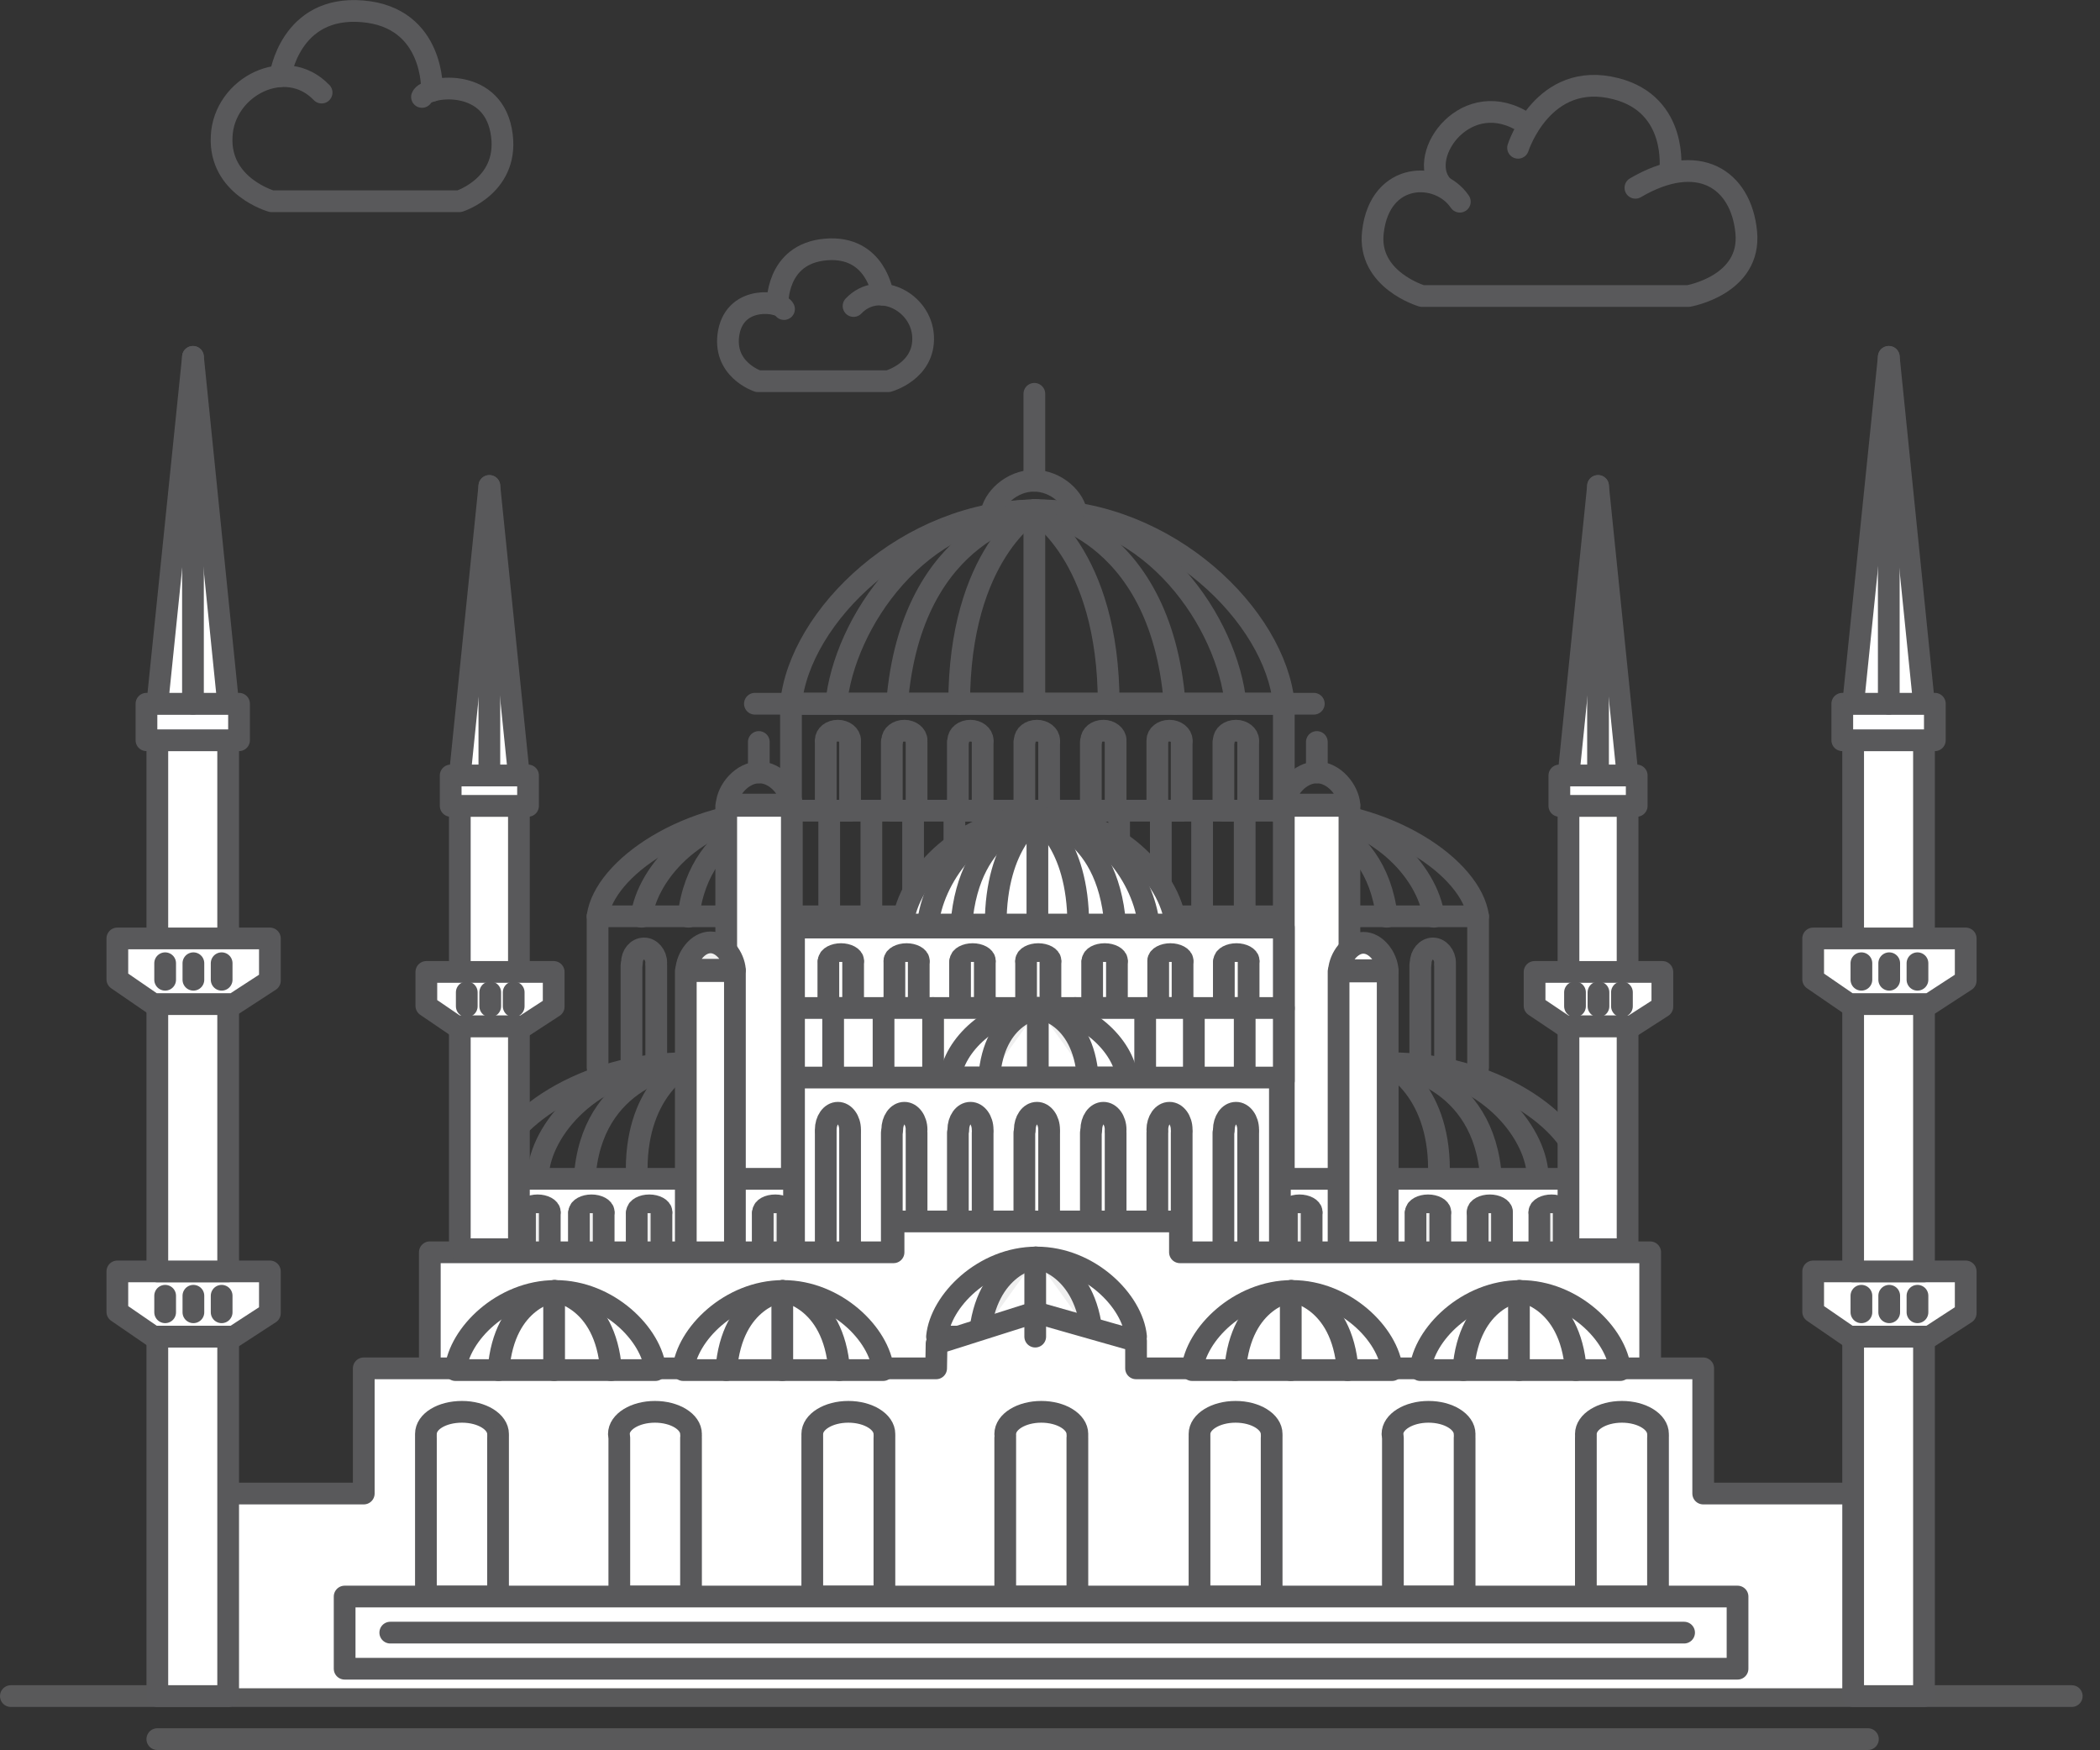 <?xml version="1.0" encoding="utf-8"?>
<!-- Generator: Adobe Illustrator 19.1.0, SVG Export Plug-In . SVG Version: 6.00 Build 0)  -->
<svg version="1.1" xmlns="http://www.w3.org/2000/svg" xmlns:xlink="http://www.w3.org/1999/xlink" x="0px" y="0px"
	 viewBox="0 0 483.2 402.6" style="enable-background:new 0 0 483.2 402.6;" xml:space="preserve">
<rect x="0" y="0" width="483.2" height="402.6" fill="#333333" stroke="none"/>
<style type="text/css">
	.st0{fill:#EDEDED;}
	.st1{fill:#59595A;}
	.st2{fill:none;stroke:#59595B;stroke-width:5;stroke-linejoin:round;stroke-miterlimit:10;}
	.st3{fill:none;stroke:#59595B;stroke-width:4.146;stroke-linejoin:round;stroke-miterlimit:10;}
	.st4{fill:#F6F5F5;}
	.st5{fill:#59595B;}
	.st6{fill:none;stroke:#59595B;stroke-width:4.087;stroke-linecap:round;stroke-linejoin:round;stroke-miterlimit:10;}
	.st7{fill:none;stroke:#59595B;stroke-width:5;stroke-linecap:round;stroke-linejoin:round;stroke-miterlimit:10;}
	.st8{fill:#EFEFEF;stroke:#59595B;stroke-width:5;stroke-linecap:round;stroke-linejoin:round;stroke-miterlimit:10;}
	.st9{fill:#EDECED;}
	.st10{fill:none;stroke:#5A5B5B;stroke-width:5;stroke-miterlimit:10;}
	.st11{fill:none;stroke:#5A5B5C;stroke-width:5;stroke-linecap:round;stroke-linejoin:round;stroke-miterlimit:10;}
	.st12{fill:#EDECED;stroke:#5A5B5C;stroke-width:5;stroke-linecap:round;stroke-linejoin:round;stroke-miterlimit:10;}
	.st13{fill:#5A5B5C;stroke:#5A5B5C;stroke-width:5;stroke-linecap:round;stroke-linejoin:round;stroke-miterlimit:10;}
	.st14{fill:none;stroke:#5A5B5B;stroke-width:5;stroke-linecap:round;stroke-linejoin:round;stroke-miterlimit:10;}
	.st15{fill:#F0EFEF;stroke:#5A5B5B;stroke-width:5;stroke-linecap:round;stroke-linejoin:round;stroke-miterlimit:10;}
	.st16{fill:#E8E8E8;stroke:#5A5B5C;stroke-width:5;stroke-linecap:round;stroke-linejoin:round;stroke-miterlimit:10;}
	.st17{fill:#FFFFFF;stroke:#5A5B5B;stroke-width:5;stroke-linecap:round;stroke-linejoin:round;stroke-miterlimit:10;}
	.st18{fill:#EFEFEF;stroke:#59595A;stroke-width:5;stroke-linecap:round;stroke-linejoin:round;stroke-miterlimit:10;}
	.st19{fill:none;stroke:#59595A;stroke-width:5;stroke-miterlimit:10;}
	.st20{fill:none;stroke:#59595A;stroke-width:5;stroke-linecap:round;stroke-miterlimit:10;}
	.st21{fill:none;stroke:#59595A;stroke-width:5;stroke-linejoin:round;stroke-miterlimit:10;}
	.st22{fill:none;stroke:#59595A;stroke-width:4.539;stroke-miterlimit:10;}
	.st23{fill:none;stroke:#59595A;stroke-width:4.135;stroke-miterlimit:10;}
	.st24{fill:none;stroke:#59595A;stroke-width:3.98;stroke-miterlimit:10;}
	.st25{fill:none;stroke:#58595B;stroke-width:5;stroke-miterlimit:10;}
	.st26{fill:none;stroke:#58595B;stroke-width:5;stroke-linejoin:round;stroke-miterlimit:10;}
	.st27{fill:none;stroke:#58595B;stroke-width:5;stroke-linecap:round;stroke-linejoin:round;stroke-miterlimit:10;}
	.st28{fill:none;stroke:#59595B;stroke-width:4.205;stroke-linecap:round;stroke-linejoin:round;stroke-miterlimit:10;}
	.st29{fill:none;stroke:#59595B;stroke-width:5;stroke-miterlimit:10;}
	.st30{fill:#EDECEC;stroke:#59595B;stroke-width:5;stroke-linecap:round;stroke-linejoin:round;stroke-miterlimit:10;}
	.st31{fill:#EDEDED;stroke:#59595A;stroke-width:5;stroke-miterlimit:10;}
	.st32{fill:#EDEDED;stroke:#59595B;stroke-width:5;stroke-linecap:round;stroke-linejoin:round;stroke-miterlimit:10;}
	.st33{fill:none;stroke:#59595A;stroke-width:5;stroke-linecap:round;stroke-linejoin:round;stroke-miterlimit:10;}
	.st34{fill:#58595B;}
	.st35{fill:#59595A;stroke:#EDEDED;stroke-width:3;stroke-miterlimit:10;}
	.st36{fill:#59595A;stroke:#EDEDED;stroke-miterlimit:10;}
	.st37{fill:#EFEFEF;stroke:#59595A;stroke-width:5;stroke-linecap:round;stroke-miterlimit:10;}
	.st38{fill:#EDEDED;stroke:#59595A;stroke-width:5;stroke-linecap:round;stroke-linejoin:round;stroke-miterlimit:10;}
	.st39{fill-rule:evenodd;clip-rule:evenodd;fill:#59595B;}
	
		.st40{fill-rule:evenodd;clip-rule:evenodd;fill:none;stroke:#59595B;stroke-width:5;stroke-linecap:round;stroke-linejoin:round;stroke-miterlimit:10;}
	.st41{fill:none;stroke:#5A5B5C;stroke-width:4.146;stroke-linejoin:round;stroke-miterlimit:10;}
	.st42{fill:none;stroke:#5A5B5B;stroke-width:4.539;stroke-miterlimit:10;}
	.st43{fill:none;stroke:#5A5B5B;stroke-width:4.135;stroke-miterlimit:10;}
	.st44{fill:none;stroke:#5A5B5B;stroke-width:3.98;stroke-miterlimit:10;}
	.st45{fill:none;stroke:#5A5B5C;stroke-width:4;stroke-linecap:round;stroke-linejoin:round;stroke-miterlimit:10;}
	.st46{fill:none;stroke:#595A5C;stroke-width:5;stroke-linecap:round;stroke-linejoin:round;stroke-miterlimit:10;}
	.st47{fill:#5A5B5C;}
	.st48{fill:none;stroke:#595A5C;stroke-width:5;stroke-linejoin:round;stroke-miterlimit:10;}
	.st49{fill:none;stroke:#5A5B5B;stroke-width:5;stroke-linecap:round;stroke-miterlimit:10;}
	.st50{fill:#5A5B5B;}
	.st51{fill:#5A5B5C;stroke:#5A5B5C;stroke-miterlimit:10;}
	.st52{fill:#595A5C;}
	.st53{fill:#EDECED;stroke:#5A5B5B;stroke-width:5;stroke-miterlimit:10;}
	.st54{fill:#FFFFFF;stroke:#5A5B5B;stroke-width:5;stroke-miterlimit:10;}
	.st55{fill:#FFFFFF;stroke:#5A5B5C;stroke-width:5;stroke-linecap:round;stroke-linejoin:round;stroke-miterlimit:10;}
	.st56{fill:#FFFFFF;stroke:#59595B;stroke-width:5;stroke-linecap:round;stroke-linejoin:round;stroke-miterlimit:10;}
	.st57{fill:#FFFFFF;stroke:#59595A;stroke-width:5;stroke-linecap:round;stroke-linejoin:round;stroke-miterlimit:10;}
	.st58{fill:#FFFFFF;stroke:#59595A;stroke-width:5;stroke-miterlimit:10;}
	.st59{fill:none;stroke:#59595B;stroke-width:3.857;stroke-linejoin:round;stroke-miterlimit:10;}
	.st60{fill:#EDEDED;stroke:#59595B;stroke-width:5;stroke-miterlimit:10;}
	.st61{fill:none;stroke:#59595B;stroke-width:5;stroke-linecap:round;stroke-miterlimit:10;}
	.st62{fill:#59595B;stroke:#59595A;stroke-width:5;stroke-linecap:round;stroke-linejoin:round;stroke-miterlimit:10;}
	.st63{fill:#FFFFFF;stroke:#59595B;stroke-width:5;stroke-miterlimit:10;}
	.st64{fill:#EAEAEA;stroke:#59595A;stroke-width:5;stroke-linecap:round;stroke-linejoin:round;stroke-miterlimit:10;}
	.st65{fill:#EAEAEA;stroke:#59595A;stroke-width:5;stroke-linecap:round;stroke-miterlimit:10;}
</style>
<g id="Background">
</g>
<g id="_x23_Tower_x5F_Bridge">
</g>
<g id="_x23_Washington_x5F_Mountain">
</g>
<g id="_x23_London_x5F_Eye">
</g>
<g id="_x23_Eiffel_x5F_Tower">
	<g id="New_Symbol">
	</g>
</g>
<g id="_x23_Forbidden_x5F_City">
</g>
<g id="_x23_Sydney_x5F_Opera_x5F_House">
</g>
<g id="_x23_Space_x5F_Needle">
</g>
<g id="_x23_Pyramid">
</g>
<g id="_x23_The_x5F_Pantheon">
</g>
<g id="_x23_Emirates_x5F_Towers">
</g>
<g id="_x23_China_x5F_wall">
	<g id="_x23_Empire_x5F_State_x5F_Building">
	</g>
	<g>
		<g>
			<line class="st20" x1="476.7" y1="390.2" x2="2.5" y2="390.2"/>
			<line class="st20" x1="429.8" y1="400.1" x2="36.2" y2="400.1"/>
		</g>
		<g>
			<path class="st7" d="M241.4,170.3c0-1.2-1.3-2.2-2.8-2.2c-1.6,0-2.8,1-2.8,2.2"/>
			<polyline class="st7" points="241.4,170.7 241.4,186.5 235.7,186.5 235.7,170.7 			"/>
		</g>
		<g>
			<path class="st7" d="M226.1,170.3c0-1.2-1.3-2.2-2.8-2.2c-1.6,0-2.8,1-2.8,2.2"/>
			<polyline class="st7" points="226.1,170.7 226.1,186.5 220.4,186.5 220.4,170.7 			"/>
		</g>
		<g>
			<path class="st7" d="M210.9,170.3c0-1.2-1.3-2.2-2.8-2.2c-1.6,0-2.8,1-2.8,2.2"/>
			<polyline class="st7" points="210.9,170.7 210.9,186.5 205.2,186.5 205.2,170.7 			"/>
		</g>
		<g>
			<path class="st7" d="M195.6,170.3c0-1.2-1.3-2.2-2.8-2.2c-1.6,0-2.8,1-2.8,2.2"/>
			<polyline class="st7" points="195.6,170.7 195.6,186.5 190,186.5 190,170.7 			"/>
		</g>
		<g>
			<path class="st7" d="M287.2,170.3c0-1.2-1.3-2.2-2.8-2.2c-1.6,0-2.8,1-2.8,2.2"/>
			<polyline class="st7" points="287.2,170.7 287.2,186.5 281.5,186.5 281.5,170.7 			"/>
		</g>
		<g>
			<path class="st7" d="M271.9,170.3c0-1.2-1.3-2.2-2.8-2.2c-1.6,0-2.8,1-2.8,2.2"/>
			<polyline class="st7" points="271.9,170.7 271.9,186.5 266.3,186.5 266.3,170.7 			"/>
		</g>
		<g>
			<path class="st7" d="M256.7,170.3c0-1.2-1.3-2.2-2.8-2.2c-1.6,0-2.8,1-2.8,2.2"/>
			<polyline class="st7" points="256.7,170.7 256.7,186.5 251,186.5 251,170.7 			"/>
		</g>
		<g>
			<path class="st7" d="M332.5,221.5c0-1.8-1.3-3.3-2.8-3.3s-2.8,1.5-2.8,3.3"/>
			<polyline class="st7" points="332.5,222.1 332.5,245.6 326.8,245.6 326.8,222.1 			"/>
		</g>
		<g>
			<path class="st7" d="M317.2,221.5c0-1.8-1.3-3.3-2.8-3.3c-1.6,0-2.8,1.5-2.8,3.3"/>
			<polyline class="st7" points="317.2,222.1 317.2,245.6 311.6,245.6 311.6,222.1 			"/>
		</g>
		<g>
			<path class="st7" d="M302,221.5c0-1.8-1.3-3.3-2.8-3.3c-1.6,0-2.8,1.5-2.8,3.3"/>
			<polyline class="st7" points="302,222.1 302,245.6 296.3,245.6 296.3,222.1 			"/>
		</g>
		<g>
			<path class="st7" d="M181.5,221.5c0-1.8-1.3-3.3-2.8-3.3c-1.6,0-2.8,1.5-2.8,3.3"/>
			<polyline class="st7" points="181.5,222.1 181.5,245.6 175.8,245.6 175.8,222.1 			"/>
		</g>
		<g>
			<path class="st7" d="M166.2,221.5c0-1.8-1.3-3.3-2.8-3.3c-1.6,0-2.8,1.5-2.8,3.3"/>
			<polyline class="st7" points="166.2,222.1 166.2,245.6 160.5,245.6 160.5,222.1 			"/>
		</g>
		<g>
			<path class="st7" d="M151,221.5c0-1.8-1.3-3.3-2.8-3.3c-1.6,0-2.8,1.5-2.8,3.3"/>
			<polyline class="st7" points="151,222.1 151,245.6 145.3,245.6 145.3,222.1 			"/>
		</g>
		<g>
			<path class="st7" d="M376.3,43.2c14.5-8.5,24.3-2,25.5,10.2c1.2,12.2-13.3,14.7-13.3,14.7h-61.3c0,0-12.6-3.7-11.3-14.7
				c1.6-14.1,15.2-14.1,20-7"/>
			<path class="st7" d="M331.7,42.6c-5.9-7,5.9-23.2,19.4-14.2"/>
			<path class="st7" d="M349.3,34c0,0,5.7-17.9,22.5-13.6c14.5,3.7,12.5,18.9,12.5,18.9"/>
		</g>
		<g>
			<path class="st7" d="M196.4,70.4c5.7-6,15.6-1,16,7c0.4,8-8,10.3-8,10.3h-30c0,0-8.3-2.7-6.7-11.3c1.7-8.7,12-7,12.7-5.3"/>
			<path class="st7" d="M203.1,67.8c0,0-1.5-11.4-13.1-10.4c-11.6,1-11.1,12.7-11.1,12.7"/>
		</g>
		<g>
			<path class="st7" d="M74,21.3c-8.2-8.6-22.5-1.4-23,10.1c-0.6,11.5,11.5,14.9,11.5,14.9h43.2c0,0,12-3.8,9.6-16.3
				c-2.4-12.5-17.3-10.1-18.2-7.7"/>
			<path class="st7" d="M64.5,17.5c0,0,2.2-16.3,18.9-14.9s16,18.3,16,18.3"/>
		</g>
		<path class="st7" d="M295.4,161.9c-1.9-20-26.6-44.5-56.7-44.5c-30.1,0-54.8,24.5-56.7,44.5H295.4z"/>
		<path class="st7" d="M182.2,185.1c-0.3-3.3-3.5-7.4-7.5-7.4c-4,0-7.3,4.1-7.5,7.4H182.2z"/>
		<path class="st7" d="M238.7,117.4c-27.5,0-44.5,26.3-46.3,44.5"/>
		<path class="st7" d="M238,117.4c27.5,0,44.5,26.3,46.3,44.5"/>
		<path class="st7" d="M247.7,118.3c-0.3-3.5-4.6-7.7-9.8-7.7s-9.4,4.2-9.8,7.7"/>
		<rect x="182" y="161.9" class="st7" width="113.4" height="24.6"/>
		<line class="st7" x1="173.7" y1="161.9" x2="302.3" y2="161.9"/>
		<line class="st7" x1="238" y1="90.6" x2="238" y2="110.6"/>
		<path class="st7" d="M238.7,117.4c0,0-29,3.4-32.3,44.5"/>
		<path class="st7" d="M238,117.4c0,0,29,3.4,32.3,44.5"/>
		<path class="st7" d="M220.7,161.9c0-34.6,17.3-44.5,17.3-44.5"/>
		<path class="st7" d="M255.1,161.9c0-34.6-17.3-44.5-17.3-44.5"/>
		<line class="st7" x1="238" y1="117.4" x2="238" y2="161.9"/>
		<g>
			<path class="st7" d="M340.1,210.8c-1.5-11-20.6-24.4-44-24.4"/>
			<path class="st7" d="M295.5,186.5c21.3,0,33.1,14.4,34.4,24.4"/>
			<path class="st7" d="M295.5,186.5c0,0,21,1.8,23.6,24.4"/>
			<path class="st7" d="M307.3,210.8c0-18.9-11.9-24.4-11.9-24.4"/>
			<line class="st7" x1="295.5" y1="186.5" x2="295.5" y2="210.8"/>
		</g>
		<g>
			<path class="st7" d="M363.8,269c-1.5-11-20.6-24.4-44-24.4"/>
			<path class="st7" d="M319.3,244.7c21.3,0,33.1,14.4,34.4,24.4"/>
			<path class="st7" d="M319.3,244.7c0,0,21,1.8,23.6,24.4"/>
			<path class="st7" d="M331.1,269c0-18.9-11.9-24.4-11.9-24.4"/>
			<line class="st7" x1="319.3" y1="244.7" x2="319.3" y2="269"/>
		</g>
		<g>
			<path class="st7" d="M113.8,269c1.5-11,20.6-24.4,44-24.4"/>
			<path class="st7" d="M158.3,244.7c-21.3,0-33.1,14.4-34.4,24.4"/>
			<path class="st7" d="M158.3,244.7c0,0-21,1.8-23.6,24.4"/>
			<path class="st7" d="M146.5,269c0-18.9,11.9-24.4,11.9-24.4"/>
			<line class="st7" x1="158.3" y1="244.7" x2="158.3" y2="269"/>
		</g>
		<g>
			<path class="st7" d="M137.5,210.8c1.5-11,20.6-24.4,44-24.4"/>
			<path class="st7" d="M182,186.5c-21.3,0-33.1,14.4-34.4,24.4"/>
			<path class="st7" d="M182,186.5c0,0-21,1.8-23.6,24.4"/>
			<path class="st7" d="M170.2,210.8c0-18.9,11.9-24.4,11.9-24.4"/>
			<line class="st7" x1="182" y1="186.5" x2="182" y2="210.8"/>
		</g>
		<polyline class="st7" points="137.5,245.6 137.5,210.8 340.1,210.8 340.1,245.6 		"/>
		<line class="st7" x1="238.8" y1="186.5" x2="238.8" y2="210.8"/>
		<line class="st7" x1="267.1" y1="186.5" x2="267.1" y2="210.8"/>
		<line class="st7" x1="276.6" y1="186.5" x2="276.6" y2="210.8"/>
		<line class="st7" x1="286.4" y1="186.5" x2="286.4" y2="210.8"/>
		<line class="st7" x1="247.7" y1="186.5" x2="247.7" y2="210.8"/>
		<line class="st7" x1="257.5" y1="186.5" x2="257.5" y2="210.8"/>
		<line class="st7" x1="210.1" y1="186.5" x2="210.1" y2="210.8"/>
		<line class="st7" x1="219.6" y1="186.5" x2="219.6" y2="210.8"/>
		<line class="st7" x1="229.4" y1="186.5" x2="229.4" y2="210.8"/>
		<line class="st7" x1="190.8" y1="186.5" x2="190.8" y2="210.8"/>
		<line class="st7" x1="200.5" y1="186.5" x2="200.5" y2="210.8"/>
		<rect x="253.5" y="271.2" class="st56" width="112.7" height="18.6"/>
		<g>
			<path class="st8" d="M282.2,278.8c0-0.8-1.3-1.5-2.8-1.5s-2.8,0.7-2.8,1.5"/>
			<polyline class="st8" points="282.2,279.1 282.2,289.7 276.5,289.7 276.5,279.1 			"/>
		</g>
		<g>
			<path class="st8" d="M267,278.8c0-0.8-1.3-1.5-2.8-1.5s-2.8,0.7-2.8,1.5"/>
			<polyline class="st8" points="267,279.1 267,289.7 261.4,289.7 261.4,279.1 			"/>
		</g>
		<g>
			<path class="st8" d="M359.8,278.8c0-0.8-1.3-1.5-2.8-1.5s-2.8,0.7-2.8,1.5"/>
			<polyline class="st8" points="359.8,279.1 359.8,289.7 354.2,289.7 354.2,279.1 			"/>
		</g>
		<g>
			<path class="st8" d="M345.6,278.8c0-0.8-1.3-1.5-2.8-1.5s-2.8,0.7-2.8,1.5"/>
			<polyline class="st8" points="345.6,279.1 345.6,289.7 340,289.7 340,279.1 			"/>
		</g>
		<g>
			<path class="st8" d="M331.4,278.8c0-0.8-1.3-1.5-2.8-1.5s-2.8,0.7-2.8,1.5"/>
			<polyline class="st8" points="331.4,279.1 331.4,289.7 325.7,289.7 325.7,279.1 			"/>
		</g>
		<g>
			<path class="st8" d="M301.8,278.8c0-0.8-1.3-1.5-2.8-1.5s-2.8,0.7-2.8,1.5"/>
			<polyline class="st8" points="301.8,279.1 301.8,289.7 296.1,289.7 296.1,279.1 			"/>
		</g>
		<rect x="114.8" y="271.2" class="st56" width="112.7" height="18.6"/>
		<g>
			<path class="st8" d="M181.2,278.8c0-0.8-1.3-1.5-2.8-1.5c-1.6,0-2.8,0.7-2.8,1.5"/>
			<polyline class="st8" points="181.2,279.1 181.2,289.7 175.5,289.7 175.5,279.1 			"/>
		</g>
		<g>
			<path class="st8" d="M152.2,278.8c0-0.8-1.3-1.5-2.8-1.5s-2.8,0.7-2.8,1.5"/>
			<polyline class="st8" points="152.2,279.1 152.2,289.7 146.5,289.7 146.5,279.1 			"/>
		</g>
		<g>
			<path class="st8" d="M138.9,278.8c0-0.8-1.3-1.5-2.8-1.5s-2.8,0.7-2.8,1.5"/>
			<polyline class="st8" points="138.9,279.1 138.9,289.7 133.2,289.7 133.2,279.1 			"/>
		</g>
		<g>
			<path class="st8" d="M126.5,278.8c0-0.8-1.3-1.5-2.8-1.5s-2.8,0.7-2.8,1.5"/>
			<polyline class="st8" points="126.5,279.1 126.5,289.7 120.8,289.7 120.8,279.1 			"/>
		</g>
		<g>
			<path class="st8" d="M218.4,278.8c0-0.8-1.3-1.5-2.8-1.5s-2.8,0.7-2.8,1.5"/>
			<polyline class="st8" points="218.4,279.1 218.4,289.7 212.7,289.7 212.7,279.1 			"/>
		</g>
		<g>
			<path class="st8" d="M203.2,278.8c0-0.8-1.3-1.5-2.8-1.5s-2.8,0.7-2.8,1.5"/>
			<polyline class="st8" points="203.2,279.1 203.2,289.7 197.6,289.7 197.6,279.1 			"/>
		</g>
		<g>
			<path class="st8" d="M188.1,278.8c0-0.8-1.3-1.5-2.8-1.5s-2.8,0.7-2.8,1.5"/>
			<polyline class="st8" points="188.1,279.1 188.1,289.7 182.4,289.7 182.4,279.1 			"/>
		</g>
		<rect x="167.1" y="185.4" class="st56" width="15.1" height="85.8"/>
		<line class="st7" x1="174.6" y1="177.7" x2="174.6" y2="170.7"/>
		<path class="st8" d="M169.1,223.1c-0.2-2.8-2.6-6.3-5.6-6.3c-3,0-5.4,3.4-5.6,6.3H169.1z"/>
		<rect x="157.8" y="223.4" class="st56" width="11.3" height="66.4"/>
		<path class="st7" d="M310.5,185.1c-0.3-3.3-3.5-7.4-7.5-7.4c-4,0-7.3,4.1-7.5,7.4H310.5z"/>
		<line class="st7" x1="303" y1="177.7" x2="303" y2="170.7"/>
		<rect x="295.4" y="185.4" class="st56" width="15.1" height="85.8"/>
		<path class="st56" d="M319.3,223.2c-0.2-2.9-2.6-6.3-5.6-6.3s-5.4,3.5-5.6,6.3H319.3z"/>
		<rect x="308" y="223.5" class="st56" width="11.3" height="66.3"/>
		<g>
			<path class="st56" d="M270.5,212.7c-1.1-11.2-14.7-24.8-31.4-24.8c-16.7,0-30.3,13.6-31.4,24.8H270.5z"/>
			<path class="st56" d="M239.1,187.9c-15.2,0-24.6,14.6-25.6,24.8"/>
			<path class="st56" d="M238.7,187.9c15.2,0,24.6,14.6,25.6,24.8"/>
			<rect x="182.7" y="213.4" class="st56" width="112.7" height="18.6"/>
			<path class="st56" d="M239.1,187.9c0,0-16.1,1.9-17.9,24.8"/>
			<path class="st56" d="M238.7,187.9c0,0,16.1,1.9,17.9,24.8"/>
			<path class="st56" d="M229.1,212.7c0-19.3,9.6-24.8,9.6-24.8"/>
			<path class="st56" d="M248.1,212.7c0-19.3-9.6-24.8-9.6-24.8"/>
			<line class="st56" x1="238.7" y1="187.9" x2="238.7" y2="212.7"/>
			<g>
				<path class="st56" d="M241.7,221c0-0.8-1.3-1.5-2.8-1.5s-2.8,0.7-2.8,1.5"/>
				<polyline class="st56" points="241.7,221.3 241.7,231.9 236.1,231.9 236.1,221.3 				"/>
			</g>
			<g>
				<path class="st56" d="M226.6,221c0-0.8-1.3-1.5-2.8-1.5s-2.8,0.7-2.8,1.5"/>
				<polyline class="st56" points="226.6,221.3 226.6,231.9 220.9,231.9 220.9,221.3 				"/>
			</g>
			<g>
				<path class="st56" d="M211.4,221c0-0.8-1.3-1.5-2.8-1.5s-2.8,0.7-2.8,1.5"/>
				<polyline class="st56" points="211.4,221.3 211.4,231.9 205.8,231.9 205.8,221.3 				"/>
			</g>
			<g>
				<path class="st56" d="M196.3,221c0-0.8-1.3-1.5-2.8-1.5s-2.8,0.7-2.8,1.5"/>
				<polyline class="st56" points="196.3,221.3 196.3,231.9 190.6,231.9 190.6,221.3 				"/>
			</g>
			<g>
				<path class="st56" d="M287.3,221c0-0.8-1.3-1.5-2.8-1.5s-2.8,0.7-2.8,1.5"/>
				<polyline class="st56" points="287.3,221.3 287.3,231.9 281.6,231.9 281.6,221.3 				"/>
			</g>
			<g>
				<path class="st56" d="M272.1,221c0-0.8-1.3-1.5-2.8-1.5s-2.8,0.7-2.8,1.5"/>
				<polyline class="st56" points="272.1,221.3 272.1,231.9 266.5,231.9 266.5,221.3 				"/>
			</g>
			<g>
				<path class="st56" d="M257,221c0-0.8-1.3-1.5-2.8-1.5c-1.6,0-2.8,0.7-2.8,1.5"/>
				<polyline class="st56" points="257,221.3 257,231.9 251.3,231.9 251.3,221.3 				"/>
			</g>
		</g>
		<rect x="182.7" y="231.9" class="st56" width="112.7" height="16.7"/>
		<line class="st7" x1="238.7" y1="231.9" x2="238.7" y2="248.6"/>
		<line class="st7" x1="229.1" y1="231.9" x2="229.1" y2="248.6"/>
		<line class="st7" x1="214.7" y1="231.9" x2="214.7" y2="248.6"/>
		<line class="st7" x1="203.3" y1="231.9" x2="203.3" y2="248.6"/>
		<line class="st7" x1="191.7" y1="231.9" x2="191.7" y2="248.6"/>
		<line class="st7" x1="274.7" y1="231.9" x2="274.7" y2="248.6"/>
		<line class="st7" x1="286.4" y1="231.9" x2="286.4" y2="248.6"/>
		<line class="st7" x1="263.5" y1="231.9" x2="263.5" y2="248.6"/>
		<line class="st7" x1="247.4" y1="231.9" x2="247.4" y2="248.6"/>
		<path class="st56" d="M259.3,247.9c-0.7-7.2-9.5-16-20.3-16c-10.8,0-19.6,8.8-20.3,16H259.3z"/>
		<path class="st8" d="M239.1,231.9c0,0-10.4,1.2-11.5,16"/>
		<path class="st8" d="M238.8,231.9c0,0,10.4,1.2,11.5,16"/>
		<line class="st8" x1="238.8" y1="231.9" x2="238.8" y2="247.9"/>
		<rect x="182.7" y="247.9" class="st56" width="111.8" height="41.9"/>
		<g>
			<path class="st7" d="M241.4,259.9c0-2.2-1.3-3.9-2.8-3.9c-1.6,0-2.8,1.8-2.8,3.9"/>
			<polyline class="st7" points="241.4,260.6 241.4,288.8 235.7,288.8 235.7,260.6 			"/>
		</g>
		<g>
			<path class="st7" d="M226.1,259.9c0-2.2-1.3-3.9-2.8-3.9c-1.6,0-2.8,1.8-2.8,3.9"/>
			<polyline class="st7" points="226.1,260.6 226.1,288.8 220.4,288.8 220.4,260.6 			"/>
		</g>
		<g>
			<path class="st7" d="M210.9,259.9c0-2.2-1.3-3.9-2.8-3.9c-1.6,0-2.8,1.8-2.8,3.9"/>
			<polyline class="st7" points="210.9,260.6 210.9,288.8 205.2,288.8 205.2,260.6 			"/>
		</g>
		<g>
			<path class="st7" d="M195.6,259.9c0-2.2-1.3-3.9-2.8-3.9c-1.6,0-2.8,1.8-2.8,3.9"/>
			<polyline class="st7" points="195.6,260.6 195.6,288.8 190,288.8 190,260.6 			"/>
		</g>
		<g>
			<path class="st7" d="M287.2,259.9c0-2.2-1.3-3.9-2.8-3.9c-1.6,0-2.8,1.8-2.8,3.9"/>
			<polyline class="st7" points="287.2,260.6 287.2,288.8 281.5,288.8 281.5,260.6 			"/>
		</g>
		<g>
			<path class="st7" d="M271.9,259.9c0-2.2-1.3-3.9-2.8-3.9c-1.6,0-2.8,1.8-2.8,3.9"/>
			<polyline class="st7" points="271.9,260.6 271.9,288.8 266.3,288.8 266.3,260.6 			"/>
		</g>
		<g>
			<path class="st7" d="M256.7,259.9c0-2.2-1.3-3.9-2.8-3.9c-1.6,0-2.8,1.8-2.8,3.9"/>
			<polyline class="st7" points="256.7,260.6 256.7,288.8 251,288.8 251,260.6 			"/>
		</g>
		<polyline class="st56" points="271.9,315.2 379.7,315.2 379.7,288.1 271.5,288.1 271.5,281 205.6,281 205.6,288.1 98.9,288.1 
			98.9,315.2 205.2,315.2 		"/>
		<path class="st56" d="M261.4,307.5c-0.8-8.2-10.7-18.2-22.9-18.2c-12.2,0-22.1,10-22.9,18.2H261.4z"/>
		<path class="st8" d="M238.5,289.3c0,0-11.7,1.4-13.1,18.2"/>
		<path class="st8" d="M238.2,289.3c0,0,11.7,1.4,13.1,18.2"/>
		<polyline class="st56" points="434.7,388.4 434.7,343.6 391.9,343.6 391.9,314.8 261.4,314.8 261.4,308.5 238.2,301.9 
			215.5,309.1 215.4,314.8 83.7,314.8 83.7,343.6 42.4,343.6 42.4,388.4 		"/>
		<line class="st8" x1="238.2" y1="289.3" x2="238.2" y2="307.5"/>
		<g>
			<path class="st56" d="M320.3,315.2c-0.8-8.2-10.8-18.2-23-18.2c-12.2,0-22.2,10-23,18.2H320.3z"/>
			<path class="st56" d="M297.3,297c0,0-11.8,1.4-13.1,18.2"/>
			<path class="st56" d="M297,297c0,0,11.8,1.4,13.1,18.2"/>
			<line class="st56" x1="297" y1="297" x2="297" y2="315.2"/>
		</g>
		<g>
			<path class="st56" d="M372.8,315.2C372,307,362,297,349.8,297c-12.2,0-22.2,10-23,18.2H372.8z"/>
			<path class="st56" d="M349.8,297c0,0-11.8,1.4-13.1,18.2"/>
			<path class="st56" d="M349.5,297c0,0,11.8,1.4,13.1,18.2"/>
			<line class="st56" x1="349.5" y1="297" x2="349.5" y2="315.2"/>
		</g>
		<g>
			<path class="st56" d="M150.8,315.2C150,307,140,297,127.8,297c-12.2,0-22.2,10-23,18.2H150.8z"/>
			<path class="st56" d="M127.8,297c0,0-11.8,1.4-13.1,18.2"/>
			<path class="st56" d="M127.5,297c0,0,11.8,1.4,13.1,18.2"/>
			<line class="st56" x1="127.5" y1="297" x2="127.5" y2="315.2"/>
		</g>
		<g>
			<path class="st56" d="M203.2,315.2c-0.8-8.2-10.8-18.2-23-18.2c-12.2,0-22.2,10-23,18.2H203.2z"/>
			<path class="st56" d="M180.2,297c0,0-11.8,1.4-13.1,18.2"/>
			<path class="st56" d="M180,297c0,0,11.8,1.4,13.1,18.2"/>
			<line class="st56" x1="180" y1="297" x2="180" y2="315.2"/>
		</g>
		<rect x="36.2" y="307.5" class="st56" width="16.3" height="82.7"/>
		<polygon class="st56" points="53.8,307.5 35.3,307.5 27,301.8 27,292.5 62.1,292.5 62.1,302.1 		"/>
		<line class="st7" x1="38" y1="298.1" x2="38" y2="301.9"/>
		<line class="st7" x1="44.5" y1="298.1" x2="44.5" y2="301.9"/>
		<line class="st7" x1="51" y1="298.1" x2="51" y2="301.9"/>
		<rect x="36.2" y="231" class="st56" width="16.3" height="61.5"/>
		<rect x="36.2" y="170.3" class="st56" width="16.3" height="45.9"/>
		<rect x="33.7" y="161.9" class="st56" width="21.3" height="8.4"/>
		<polygon class="st56" points="53.8,231 35.3,231 27,225.3 27,215.9 62.1,215.9 62.1,225.6 		"/>
		<line class="st7" x1="38" y1="221.6" x2="38" y2="225.4"/>
		<line class="st7" x1="44.5" y1="221.6" x2="44.5" y2="225.4"/>
		<line class="st7" x1="51" y1="221.6" x2="51" y2="225.4"/>
		<polygon class="st56" points="44.4,82.1 36.2,161.9 52.5,161.9 		"/>
		<line class="st7" x1="44.4" y1="82.1" x2="44.4" y2="161.9"/>
		<rect x="426.4" y="307.5" class="st56" width="16.3" height="82.7"/>
		<polygon class="st56" points="444,307.5 425.5,307.5 417.2,301.8 417.2,292.5 452.3,292.5 452.3,302.1 		"/>
		<line class="st7" x1="428.3" y1="298.1" x2="428.3" y2="301.9"/>
		<line class="st7" x1="434.7" y1="298.1" x2="434.7" y2="301.9"/>
		<line class="st7" x1="441.2" y1="298.1" x2="441.2" y2="301.9"/>
		<rect x="426.4" y="231" class="st56" width="16.3" height="61.5"/>
		<rect x="426.4" y="170.3" class="st56" width="16.3" height="45.9"/>
		<rect x="423.9" y="161.9" class="st56" width="21.3" height="8.4"/>
		<polygon class="st56" points="444,231 425.5,231 417.2,225.3 417.2,215.9 452.3,215.9 452.3,225.6 		"/>
		<line class="st7" x1="428.3" y1="221.6" x2="428.3" y2="225.4"/>
		<line class="st7" x1="434.7" y1="221.6" x2="434.7" y2="225.4"/>
		<line class="st7" x1="441.2" y1="221.6" x2="441.2" y2="225.4"/>
		<polygon class="st56" points="434.6,82.1 426.4,161.9 442.7,161.9 		"/>
		<line class="st7" x1="434.6" y1="82.1" x2="434.6" y2="161.9"/>
		<rect x="360.9" y="236.1" class="st56" width="13.6" height="51.3"/>
		<rect x="360.9" y="185.4" class="st56" width="13.6" height="38.3"/>
		<rect x="358.8" y="178.4" class="st56" width="17.8" height="7"/>
		<polygon class="st56" points="375.5,236.1 360.1,236.1 353.1,231.4 353.1,223.6 382.5,223.6 382.5,231.6 		"/>
		<line class="st7" x1="362.4" y1="228.3" x2="362.4" y2="231.5"/>
		<line class="st7" x1="367.8" y1="228.3" x2="367.8" y2="231.5"/>
		<line class="st7" x1="373.2" y1="228.3" x2="373.2" y2="231.5"/>
		<polygon class="st56" points="367.7,111.8 360.9,178.4 374.5,178.4 		"/>
		<line class="st7" x1="367.7" y1="111.8" x2="367.7" y2="178.4"/>
		<rect x="105.8" y="236.1" class="st56" width="13.6" height="51.3"/>
		<rect x="105.8" y="185.4" class="st56" width="13.6" height="38.3"/>
		<rect x="103.7" y="178.4" class="st56" width="17.8" height="7"/>
		<polygon class="st56" points="120.5,236.1 105,236.1 98.1,231.4 98.1,223.6 127.4,223.6 127.4,231.6 		"/>
		<line class="st7" x1="107.4" y1="228.3" x2="107.4" y2="231.5"/>
		<line class="st7" x1="112.8" y1="228.3" x2="112.8" y2="231.5"/>
		<line class="st7" x1="118.2" y1="228.3" x2="118.2" y2="231.5"/>
		<polygon class="st56" points="112.6,111.8 105.8,178.4 119.4,178.4 		"/>
		<line class="st7" x1="112.6" y1="111.8" x2="112.6" y2="178.4"/>
		<g>
			<g>
				<path class="st56" d="M247.9,329.9c0-2.8-3.7-5.1-8.3-5.1s-8.3,2.3-8.3,5.1"/>
				<polyline class="st56" points="247.9,330.8 247.9,367.3 231.3,367.3 231.3,330.8 				"/>
			</g>
			<g>
				<path class="st56" d="M203.5,329.9c0-2.8-3.7-5.1-8.3-5.1c-4.6,0-8.3,2.3-8.3,5.1"/>
				<polyline class="st56" points="203.5,330.8 203.5,367.3 186.9,367.3 186.9,330.8 				"/>
			</g>
			<g>
				<path class="st56" d="M159,329.9c0-2.8-3.7-5.1-8.3-5.1s-8.3,2.3-8.3,5.1"/>
				<polyline class="st56" points="159,330.8 159,367.3 142.5,367.3 142.5,330.8 				"/>
			</g>
			<g>
				<path class="st56" d="M114.6,329.9c0-2.8-3.7-5.1-8.3-5.1S98,327,98,329.9"/>
				<polyline class="st56" points="114.6,330.8 114.6,367.3 98,367.3 98,330.8 				"/>
			</g>
			<g>
				<path class="st56" d="M381.5,329.9c0-2.8-3.7-5.1-8.3-5.1c-4.6,0-8.3,2.3-8.3,5.1"/>
				<polyline class="st56" points="381.5,330.8 381.5,367.3 364.9,367.3 364.9,330.8 				"/>
			</g>
			<g>
				<path class="st56" d="M337,329.9c0-2.8-3.7-5.1-8.3-5.1c-4.6,0-8.3,2.3-8.3,5.1"/>
				<polyline class="st56" points="337,330.8 337,367.3 320.5,367.3 320.5,330.8 				"/>
			</g>
			<g>
				<path class="st56" d="M292.6,329.9c0-2.8-3.7-5.1-8.3-5.1c-4.6,0-8.3,2.3-8.3,5.1"/>
				<polyline class="st56" points="292.6,330.8 292.6,367.3 276,367.3 276,330.8 				"/>
			</g>
		</g>
		<rect x="79.3" y="367.3" class="st56" width="320.5" height="16.6"/>
		<line class="st7" x1="89.8" y1="375.6" x2="387.5" y2="375.6"/>
	</g>
</g>
</svg>
